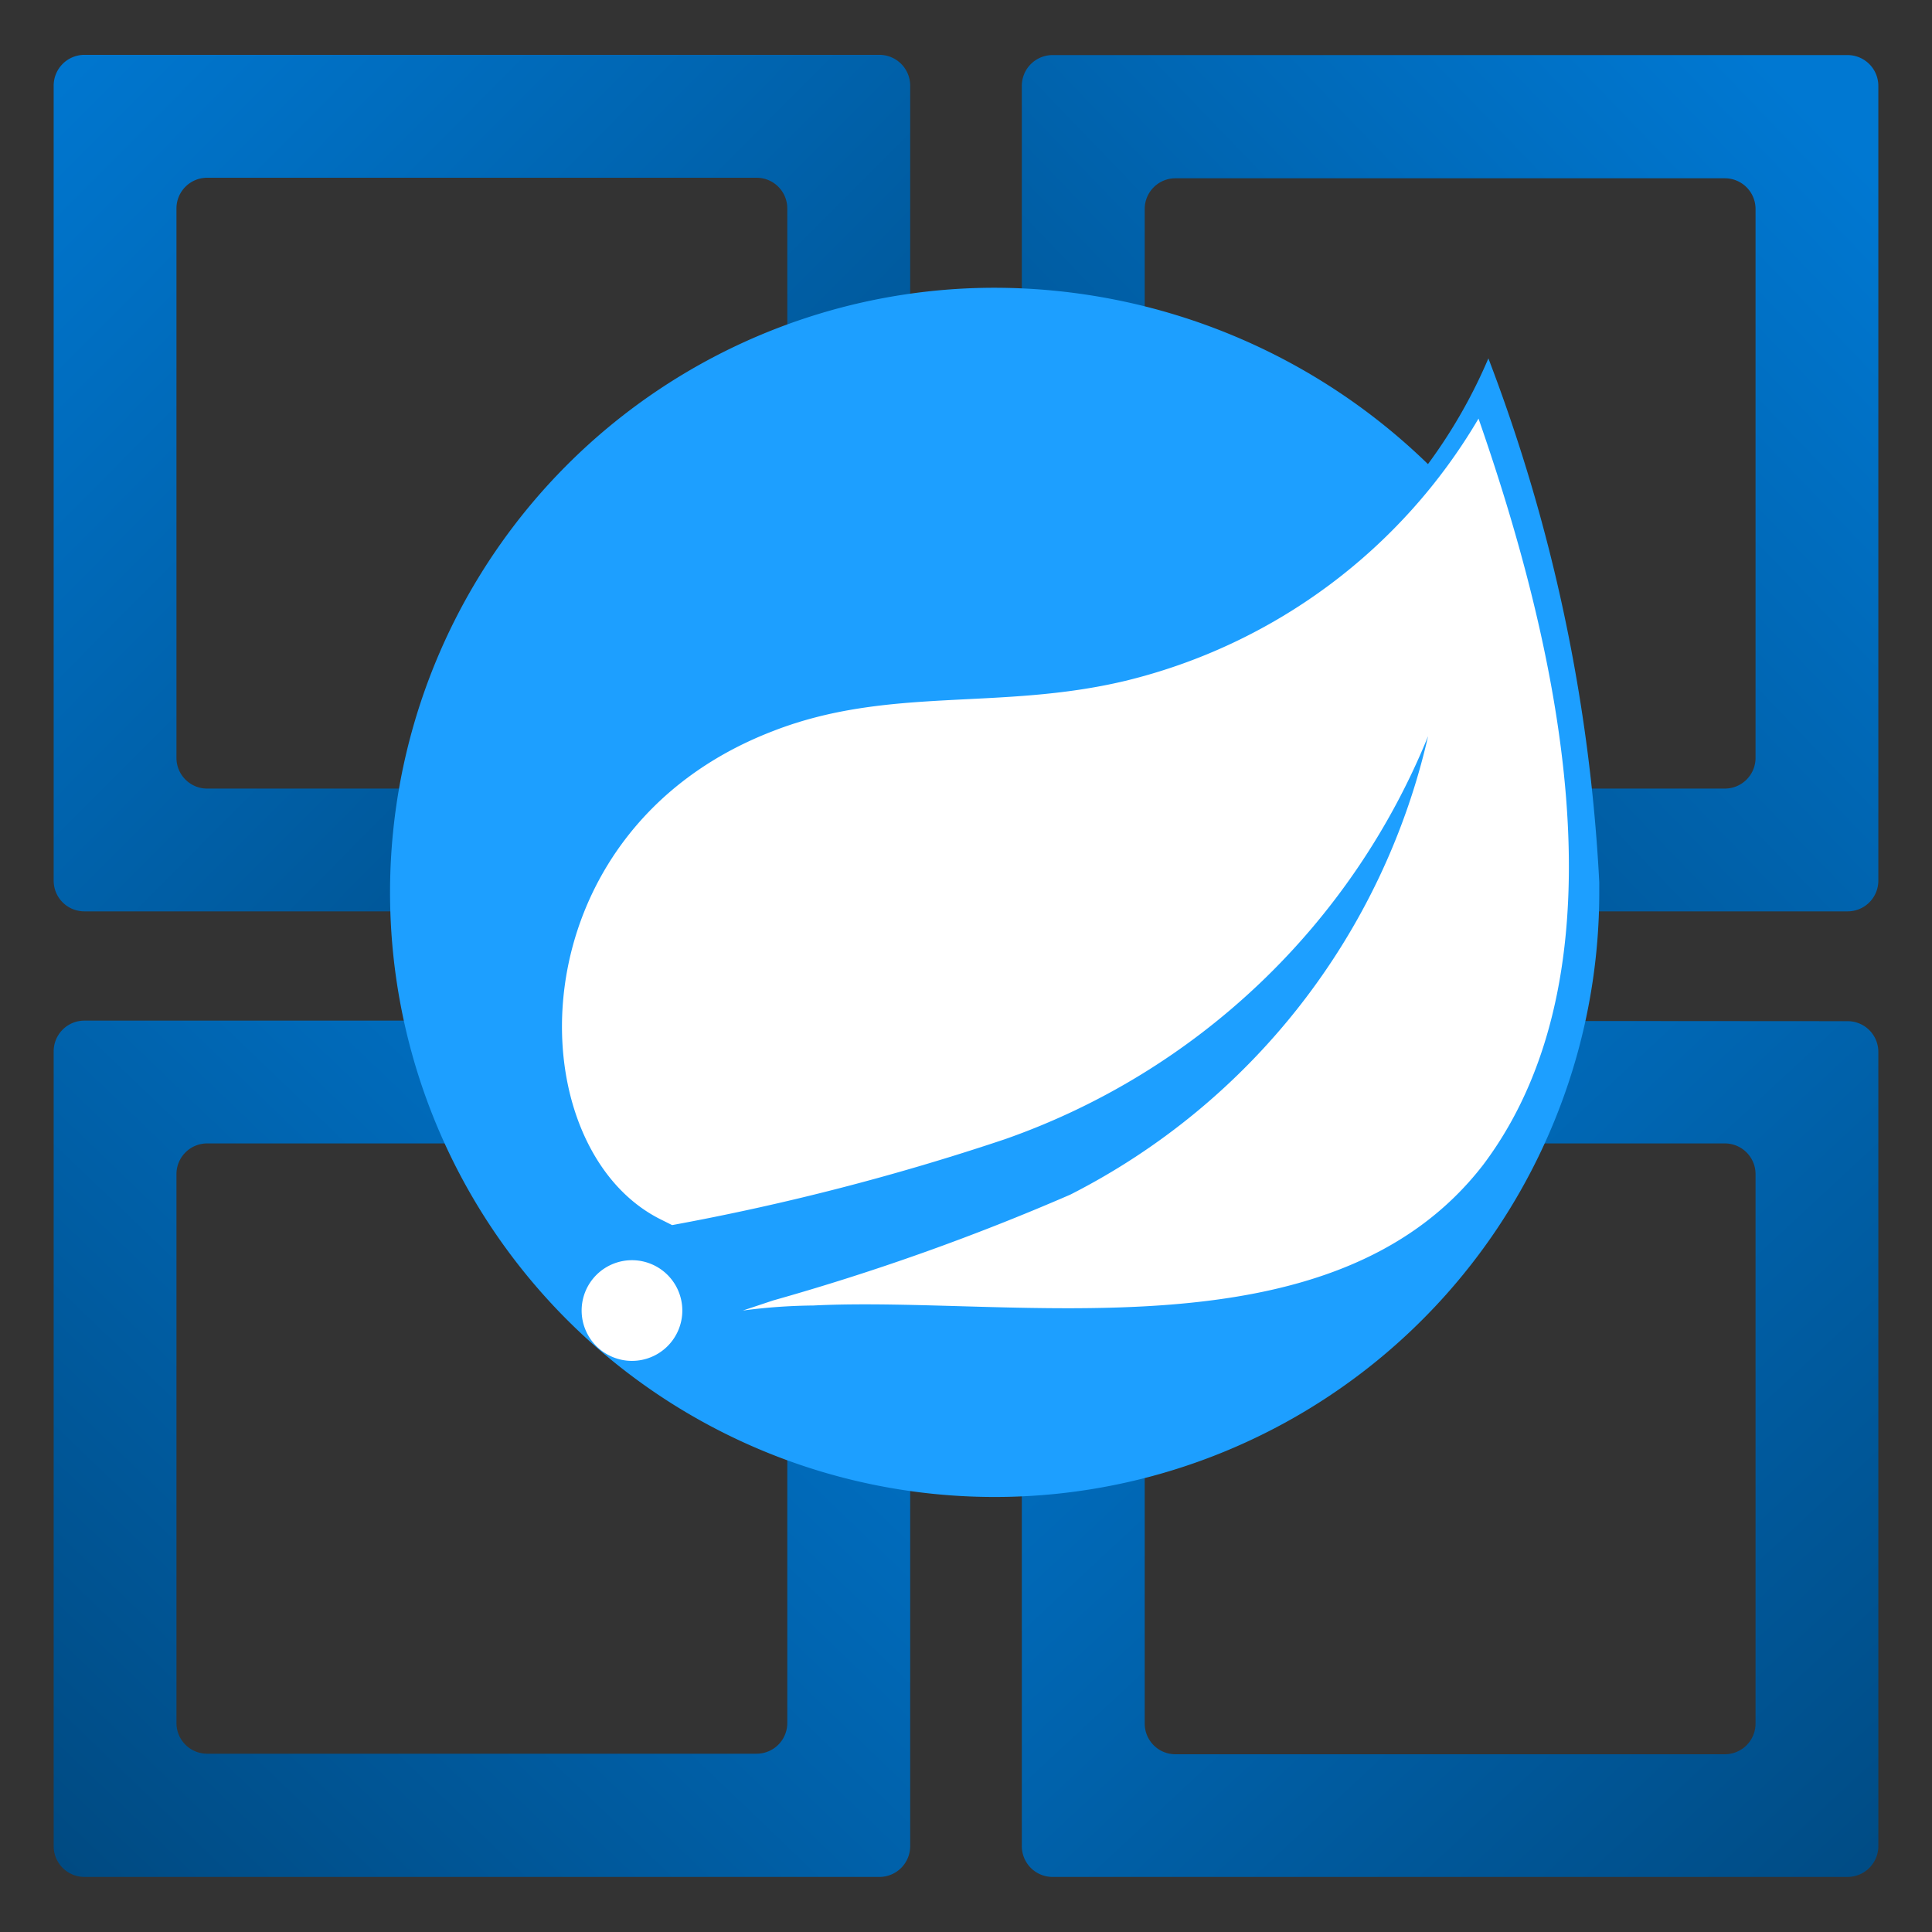 <?xml version="1.0" encoding="utf-8"?><svg version="1.1" xmlns="http://www.w3.org/2000/svg" xmlns:xlink="http://www.w3.org/1999/xlink" xmlns:xml="http://www.w3.org/XML/1998/namespace" width="70" height="70" viewBox="0, 0, 18, 18" id="b9f988c7-d095-4215-8b16-8d8cc86b6c65"><rect x="0" y="0" width="18" height="18" fill="#333333" stroke="none"/><defs><linearGradient x1="-0.258" y1="-0.226" x2="8.727" y2="8.72" gradientUnits="userSpaceOnUse" id="b47f94fd-7fe4-4917-bd6e-7d39fdacb02d"><stop offset="5.9%" stop-color="#0078D2" /><stop offset="100%" stop-color="#004980" /></linearGradient><linearGradient x1="9.064" y1="8.78" x2="17.493" y2="0.669" gradientUnits="userSpaceOnUse" id="bef9bc5a-934e-44d8-b62b-16ab92305435"><stop offset="0%" stop-color="#004980" /><stop offset="94.1%" stop-color="#0078D2" /></linearGradient><linearGradient x1="8.863" y1="8.499" x2="17.77" y2="18.081" gradientUnits="userSpaceOnUse" id="a0c9727a-e709-4755-89bc-774bac323d99"><stop offset="5.9%" stop-color="#0078D2" /><stop offset="100%" stop-color="#004980" /></linearGradient><linearGradient x1="8.643" y1="9.163" x2="0.493" y2="17.672" gradientUnits="userSpaceOnUse" id="e54b8060-10bb-4b24-8de8-05d1103aa483"><stop offset="5.9%" stop-color="#0078D2" /><stop offset="100%" stop-color="#004980" /></linearGradient></defs><g><path d="M7.335 7.347 H1.93 a0.286 0.286 0 0 1 -0.286 -0.286 V1.942 a0.286 0.286 0 0 1 0.286 -0.286 H7.049 a0.286 0.286 0 0 1 0.286 0.286 V7.347 M8.48 8.491 V0.8 A0.287 0.287 0 0 0 8.194 0.511 H0.786 A0.287 0.287 0 0 0 0.5 0.8 V8.205 a0.286 0.286 0 0 0 0.286 0.286 Z" style="fill:url(#b47f94fd-7fe4-4917-bd6e-7d39fdacb02d);" /><path d="M10.665 7.347 v-5.4 a0.286 0.286 0 0 1 0.286 -0.286 H16.07 a0.286 0.286 0 0 1 0.286 0.286 V7.061 a0.286 0.286 0 0 1 -0.286 0.286 H10.665 M9.52 8.491 h7.694 a0.286 0.286 0 0 0 0.286 -0.286 V0.8 a0.287 0.287 0 0 0 -0.286 -0.287 H9.806 A0.287 0.287 0 0 0 9.52 0.8 V8.491 Z" style="fill:url(#bef9bc5a-934e-44d8-b62b-16ab92305435);" /><path d="M10.665 10.653 H16.07 a0.286 0.286 0 0 1 0.286 0.286 v5.119 a0.286 0.286 0 0 1 -0.286 0.286 H10.951 a0.286 0.286 0 0 1 -0.286 -0.286 v-5.4 M9.52 9.509 V17.2 a0.287 0.287 0 0 0 0.286 0.287 h7.408 A0.287 0.287 0 0 0 17.5 17.2 V9.8 a0.286 0.286 0 0 0 -0.286 -0.286 Z" style="fill:url(#a0c9727a-e709-4755-89bc-774bac323d99);" /><path d="M7.335 10.653 v5.4 a0.286 0.286 0 0 1 -0.286 0.286 H1.93 a0.286 0.286 0 0 1 -0.286 -0.286 V10.939 a0.286 0.286 0 0 1 0.286 -0.286 H7.335 M8.48 9.509 H0.786 A0.286 0.286 0 0 0 0.5 9.8 V17.2 a0.287 0.287 0 0 0 0.286 0.287 H8.194 A0.287 0.287 0 0 0 8.48 17.2 V9.509 Z" style="fill:url(#e54b8060-10bb-4b24-8de8-05d1103aa483);" /><g><path d="M14.9 8.22 a15.94 15.94 0 0 0 -1.033 -4.881 a4.868 4.868 0 0 1 -0.563 0.985 A5.8 5.8 0 0 0 9.268 2.681 A5.633 5.633 0 1 0 14.9 8.314 Z" style="fill:#1D9FFF;" /><path d="M13.821 10.849 c-1.408 1.83 -4.365 1.22 -6.242 1.314 a5.315 5.315 0 0 0 -0.658 0.047 l0.282 -0.094 a21.8 21.8 0 0 0 2.769 -0.986 a6.39 6.39 0 0 0 3.333 -4.271 a6.617 6.617 0 0 1 -3.943 3.755 a22.549 22.549 0 0 1 -3.1 0.8 l-0.094 -0.047 C4.809 10.708 4.762 7.751 7.2 6.812 c1.08 -0.422 2.112 -0.188 3.286 -0.469 A5.256 5.256 0 0 0 13.775 3.9 C14.479 5.92 15.23 8.971 13.821 10.849 Z m-7.932 1.83 a0.469 0.469 0 1 0 -0.47 -0.469 A0.469 0.469 0 0 0 5.889 12.679 Z" style="fill:white;" /></g></g></svg>